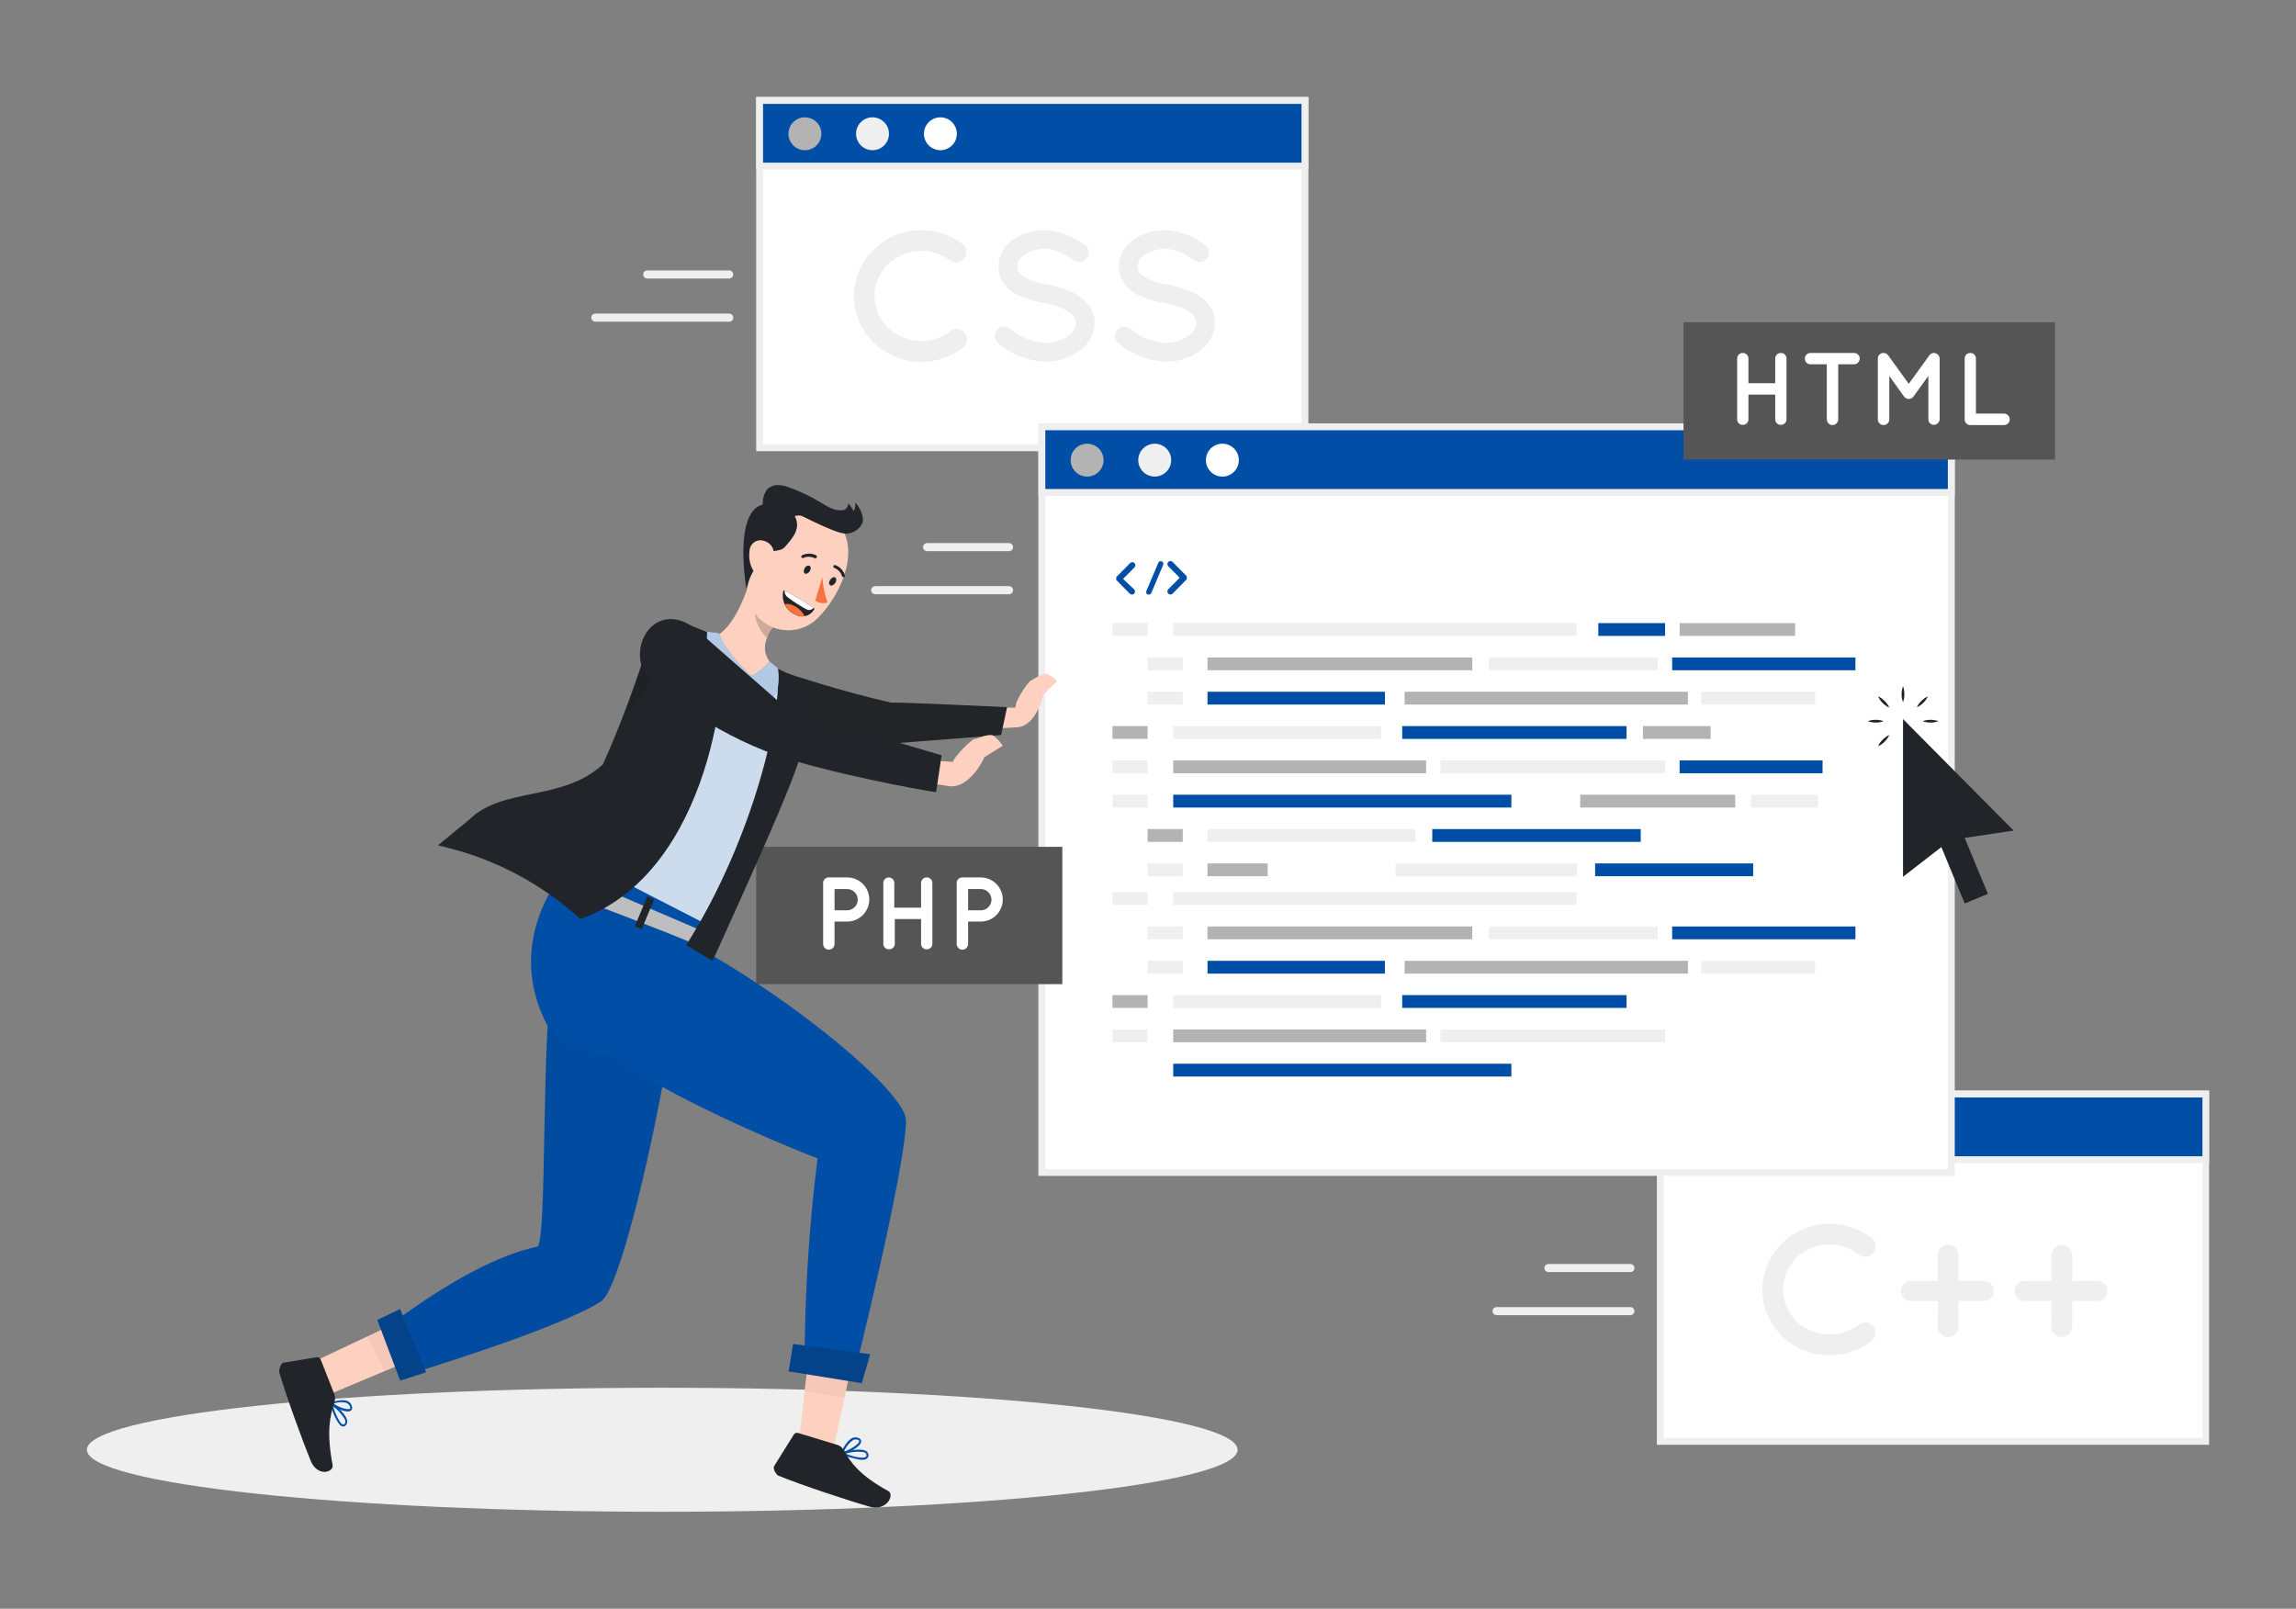 <svg width="568" height="398" viewBox="0 0 568 398" fill="none" xmlns="http://www.w3.org/2000/svg">
<rect x="0" y="0" width="568" height="398" fill="#808080" stroke="none"/>
<g clip-path="url(#clip0_594_903)">
<path d="M322.83 24.854H187.925V110.772H322.83V24.854Z" fill="white"/>
<path d="M323.672 111.612H187.07V24H323.672V111.612ZM188.767 109.918H321.975V25.707H188.767V109.918Z" fill="#EFEFEF"/>
<path d="M322.83 24.854H187.925V41.102H322.83V24.854Z" fill="#004EA6"/>
<path d="M323.672 41.956H187.07V24H323.672V41.956ZM188.767 40.248H321.975V25.707H188.767V40.248Z" fill="#EFEFEF"/>
<path d="M203.197 33.093C203.197 35.343 201.378 37.159 199.124 37.159C196.871 37.159 195.052 35.343 195.052 33.093C195.052 30.844 196.871 29.028 199.124 29.028C201.364 29.028 203.197 30.844 203.197 33.093Z" fill="#B3B3B3"/>
<path d="M219.921 33.093C219.921 35.343 218.102 37.159 215.848 37.159C213.595 37.159 211.776 35.343 211.776 33.093C211.776 30.844 213.595 29.028 215.848 29.028C218.088 29.028 219.921 30.844 219.921 33.093Z" fill="#EFEFEF"/>
<path d="M236.713 33.093C236.713 35.343 234.894 37.159 232.64 37.159C230.387 37.159 228.568 35.343 228.568 33.093C228.568 30.844 230.387 29.028 232.64 29.028C234.88 29.028 236.713 30.844 236.713 33.093Z" fill="white"/>
<path d="M211.206 73.22C211.396 64.181 218.781 56.958 227.835 56.958C231.622 56.931 235.314 58.177 238.314 60.495C239.319 61.525 239.292 63.164 238.274 64.181C237.432 64.994 236.156 65.157 235.138 64.56C233.075 62.893 230.482 62.013 227.835 62.067C224.808 62.094 221.903 63.259 219.69 65.319C217.572 67.406 216.364 70.252 216.351 73.22C216.351 76.188 217.545 79.02 219.663 81.093C221.862 83.167 224.781 84.332 227.808 84.359C230.455 84.4 233.034 83.519 235.111 81.866C236.265 81.066 237.839 81.297 238.735 82.367C239.536 83.506 239.346 85.078 238.287 85.986C235.287 88.303 231.595 89.55 227.808 89.522C218.726 89.536 211.328 82.272 211.206 73.22Z" fill="#EFEFEF"/>
<path d="M246.554 81.649C247.382 80.646 248.862 80.511 249.867 81.324C252.296 83.384 255.337 84.617 258.527 84.806C260.536 84.847 262.518 84.264 264.188 83.14C265.342 82.435 266.075 81.215 266.143 79.874C266.156 79.359 266.007 78.857 265.735 78.424C265.382 77.882 264.921 77.421 264.378 77.069C262.45 75.984 260.36 75.266 258.174 74.941H258.079C256.07 74.602 254.102 74.006 252.242 73.179C250.518 72.434 249.052 71.214 248.02 69.656C247.328 68.544 246.975 67.257 246.975 65.942C247.07 63.286 248.414 60.834 250.6 59.329C252.894 57.744 255.636 56.904 258.432 56.931C262.016 57.107 265.464 58.381 268.314 60.562C269.373 61.281 269.658 62.704 268.952 63.774C268.274 64.845 266.862 65.156 265.79 64.479C265.776 64.465 265.749 64.452 265.735 64.452C263.414 62.907 261.201 61.552 258.432 61.552C256.627 61.525 254.848 62.067 253.355 63.083C252.351 63.706 251.713 64.763 251.645 65.942C251.618 66.39 251.726 66.823 251.971 67.203C252.296 67.677 252.704 68.084 253.192 68.382C254.93 69.412 256.857 70.089 258.853 70.374H258.948C261.106 70.753 263.21 71.39 265.206 72.271C267.038 73.071 268.613 74.385 269.726 76.039C270.446 77.191 270.826 78.519 270.826 79.874C270.731 82.706 269.278 85.322 266.916 86.894C264.473 88.615 261.541 89.522 258.541 89.468C254.278 89.279 250.206 87.68 246.934 84.942C245.93 84.129 245.767 82.665 246.554 81.649Z" fill="#EFEFEF"/>
<path d="M276.337 81.649C277.165 80.646 278.645 80.511 279.649 81.324C282.079 83.397 285.106 84.617 288.296 84.806C290.319 84.847 292.301 84.264 293.971 83.14C295.124 82.435 295.844 81.215 295.912 79.874C295.925 79.359 295.776 78.857 295.505 78.424C295.152 77.882 294.69 77.421 294.147 77.069C292.219 75.998 290.129 75.266 287.943 74.941H287.848C285.826 74.602 283.871 74.006 281.998 73.179C280.287 72.434 278.821 71.214 277.79 69.656C277.097 68.544 276.744 67.257 276.744 65.943C276.839 63.286 278.183 60.834 280.369 59.329C282.676 57.73 285.419 56.89 288.215 56.931C291.799 57.12 295.247 58.381 298.097 60.562C299.156 61.281 299.428 62.717 298.722 63.774C298.043 64.845 296.631 65.157 295.559 64.479C295.545 64.465 295.518 64.452 295.505 64.452C293.197 62.907 290.971 61.552 288.215 61.552C286.409 61.525 284.631 62.053 283.138 63.083C282.133 63.706 281.495 64.764 281.414 65.943C281.387 66.39 281.495 66.823 281.726 67.203C282.052 67.677 282.473 68.07 282.948 68.382C284.686 69.412 286.613 70.089 288.622 70.374H288.704C290.862 70.74 292.966 71.377 294.962 72.271C296.794 73.071 298.369 74.385 299.495 76.039C300.201 77.191 300.581 78.519 300.581 79.874C300.5 82.706 299.048 85.322 296.686 86.894C294.229 88.615 291.296 89.509 288.296 89.468C284.034 89.265 279.962 87.68 276.69 84.942C275.699 84.115 275.55 82.665 276.337 81.649Z" fill="#EFEFEF"/>
<path d="M545.645 270.655H410.74V356.573H545.645V270.655Z" fill="white"/>
<path d="M546.5 357.426H409.885V269.801H546.5V357.426ZM411.595 355.719H544.857V271.508H411.595V355.719Z" fill="#EFEFEF"/>
<path d="M545.645 270.655H410.74V286.903H545.645V270.655Z" fill="#004EA6"/>
<path d="M546.5 287.757H409.885V269.801H546.5V287.757ZM411.595 286.049H544.857V271.508H411.595V286.049Z" fill="#EFEFEF"/>
<path d="M426.025 278.894C426.025 281.144 424.206 282.96 421.953 282.96C419.699 282.96 417.88 281.144 417.88 278.894C417.88 276.645 419.699 274.829 421.953 274.829C424.192 274.829 426.025 276.645 426.025 278.894Z" fill="#B3B3B3"/>
<path d="M442.749 278.894C442.749 281.144 440.93 282.96 438.676 282.96C436.423 282.96 434.604 281.144 434.604 278.894C434.604 276.645 436.423 274.829 438.676 274.829C440.916 274.829 442.749 276.645 442.749 278.894Z" fill="#EFEFEF"/>
<path d="M459.473 278.894C459.473 281.144 457.654 282.96 455.4 282.96C453.147 282.96 451.328 281.144 451.328 278.894C451.328 276.645 453.147 274.829 455.4 274.829C457.64 274.829 459.473 276.645 459.473 278.894Z" fill="white"/>
<path d="M435.934 319.034C436.124 309.995 443.509 302.772 452.563 302.772C456.351 302.745 460.043 303.978 463.043 306.296C464.102 307.204 464.292 308.776 463.491 309.914C462.595 310.985 461.02 311.215 459.866 310.415C457.803 308.735 455.21 307.827 452.55 307.868C449.523 307.895 446.604 309.06 444.405 311.134C442.301 313.221 441.106 316.053 441.093 319.007C441.093 321.975 442.287 324.807 444.405 326.881C446.618 328.954 449.523 330.12 452.55 330.133C455.197 330.174 457.79 329.293 459.853 327.64C461.007 326.84 462.581 327.07 463.477 328.141C464.278 329.279 464.088 330.851 463.029 331.759C460.029 334.077 456.337 335.323 452.55 335.296C443.482 335.323 436.084 328.073 435.934 319.034Z" fill="#EFEFEF"/>
<path d="M479.4 321.88H472.912C471.541 321.975 470.333 320.945 470.238 319.576C470.143 318.208 471.174 317.001 472.545 316.907C472.667 316.893 472.79 316.893 472.912 316.907H479.346V310.578C479.346 309.155 480.5 308.003 481.925 308.003C483.351 308.003 484.505 309.155 484.505 310.578V310.592V316.88H490.952C492.324 316.974 493.355 318.18 493.26 319.549C493.165 320.782 492.188 321.758 490.952 321.853H484.505V328.209C484.505 329.632 483.351 330.784 481.925 330.784C480.5 330.784 479.346 329.632 479.346 328.209V328.195L479.4 321.88Z" fill="#EFEFEF"/>
<path d="M507.5 321.88H501.066C499.695 321.975 498.486 320.945 498.391 319.576C498.296 318.208 499.328 317.002 500.699 316.907C500.821 316.893 500.943 316.893 501.066 316.907H507.5V310.578C507.473 309.169 508.6 308.017 510.011 307.99C510.038 307.99 510.052 307.99 510.079 307.99C511.505 307.99 512.672 309.155 512.672 310.578V316.866H519.066C520.437 316.961 521.468 318.167 521.373 319.536C521.278 320.769 520.301 321.745 519.066 321.839H512.631V328.195C512.631 329.618 511.464 330.784 510.038 330.784C508.627 330.797 507.473 329.672 507.459 328.263C507.459 328.236 507.459 328.222 507.459 328.195L507.5 321.88Z" fill="#EFEFEF"/>
<path d="M482.726 105.581H257.74V290.034H482.726V105.581Z" fill="white"/>
<path d="M483.581 290.901H256.885V104.741H483.581V290.901ZM258.595 289.193H481.871V106.435H258.595V289.193Z" fill="#EFEFEF"/>
<path d="M482.726 105.581H257.74V121.83H482.726V105.581Z" fill="#004EA6"/>
<path d="M483.581 122.684H256.885V104.741H483.581V122.684ZM258.595 120.976H481.871V106.435H258.595V120.976Z" fill="#EFEFEF"/>
<path d="M273.011 113.834C273.011 116.084 271.192 117.9 268.939 117.9C266.686 117.9 264.867 116.084 264.867 113.834C264.867 111.585 266.686 109.769 268.939 109.769C271.179 109.769 273.011 111.585 273.011 113.834Z" fill="#B3B3B3"/>
<path d="M289.735 113.834C289.735 116.084 287.916 117.9 285.663 117.9C283.41 117.9 281.59 116.084 281.59 113.834C281.59 111.585 283.41 109.769 285.663 109.769C287.916 109.769 289.735 111.585 289.735 113.834Z" fill="#EFEFEF"/>
<path d="M306.473 113.834C306.473 116.084 304.654 117.9 302.4 117.9C300.147 117.9 298.328 116.084 298.328 113.834C298.328 111.585 300.147 109.769 302.4 109.769C304.654 109.769 306.473 111.585 306.473 113.834Z" fill="white"/>
<path d="M283.898 154.151H275.197V157.322H283.898V154.151Z" fill="#EFEFEF"/>
<path d="M390.052 154.151H290.238V157.322H390.052V154.151Z" fill="#EFEFEF"/>
<path d="M411.921 154.151H395.4V157.322H411.921V154.151Z" fill="#004EA6"/>
<path d="M449.726 196.608H433.192V199.779H449.726V196.608Z" fill="#EFEFEF"/>
<path d="M444.093 154.151H415.518V157.322H444.093V154.151Z" fill="#B3B3B3"/>
<path d="M292.6 162.648H283.898V165.819H292.6V162.648Z" fill="#EFEFEF"/>
<path d="M364.219 162.648H298.722V165.819H364.219V162.648Z" fill="#B3B3B3"/>
<path d="M429.269 196.608H390.921V199.779H429.269V196.608Z" fill="#B3B3B3"/>
<path d="M352.803 188.125H290.238V191.296H352.803V188.125Z" fill="#B3B3B3"/>
<path d="M342.609 171.131H298.722V174.302H342.609V171.131Z" fill="#004EA6"/>
<path d="M423.188 179.628H406.45V182.799H423.188V179.628Z" fill="#B3B3B3"/>
<path d="M417.568 171.131H347.482V174.302H417.568V171.131Z" fill="#B3B3B3"/>
<path d="M373.898 196.608H290.238V199.779H373.898V196.608Z" fill="#004EA6"/>
<path d="M459.011 162.648H413.672V165.819H459.011V162.648Z" fill="#004EA6"/>
<path d="M410.075 162.648H368.333V165.819H410.075V162.648Z" fill="#EFEFEF"/>
<path d="M449.034 171.131H420.867V174.302H449.034V171.131Z" fill="#EFEFEF"/>
<path d="M292.6 171.131H283.898V174.302H292.6V171.131Z" fill="#EFEFEF"/>
<path d="M283.898 179.628H275.197V182.799H283.898V179.628Z" fill="#B3B3B3"/>
<path d="M341.658 179.628H290.238V182.799H341.658V179.628Z" fill="#EFEFEF"/>
<path d="M350.143 205.105H298.722V208.276H350.143V205.105Z" fill="#EFEFEF"/>
<path d="M433.708 213.602H394.613V216.773H433.708V213.602Z" fill="#004EA6"/>
<path d="M405.894 205.105H354.324V208.276H405.894V205.105Z" fill="#004EA6"/>
<path d="M390.12 213.602H345.229V216.773H390.12V213.602Z" fill="#EFEFEF"/>
<path d="M313.613 213.602H298.722V216.773H313.613V213.602Z" fill="#B3B3B3"/>
<path d="M411.921 188.125H356.346V191.296H411.921V188.125Z" fill="#EFEFEF"/>
<path d="M450.88 188.125H415.518V191.296H450.88V188.125Z" fill="#004EA6"/>
<path d="M402.391 179.628H346.885V182.799H402.391V179.628Z" fill="#004EA6"/>
<path d="M283.898 188.125H275.197V191.296H283.898V188.125Z" fill="#EFEFEF"/>
<path d="M283.898 196.608H275.197V199.779H283.898V196.608Z" fill="#EFEFEF"/>
<path d="M292.6 205.105H283.898V208.276H292.6V205.105Z" fill="#B3B3B3"/>
<path d="M292.6 213.602H283.898V216.773H292.6V213.602Z" fill="#EFEFEF"/>
<path d="M283.898 220.703H275.197V223.874H283.898V220.703Z" fill="#EFEFEF"/>
<path d="M390.052 220.703H290.238V223.874H390.052V220.703Z" fill="#EFEFEF"/>
<path d="M292.6 229.2H283.898V232.371H292.6V229.2Z" fill="#EFEFEF"/>
<path d="M364.219 229.2H298.722V232.371H364.219V229.2Z" fill="#B3B3B3"/>
<path d="M352.803 254.677H290.238V257.848H352.803V254.677Z" fill="#B3B3B3"/>
<path d="M342.609 237.697H298.722V240.868H342.609V237.697Z" fill="#004EA6"/>
<path d="M417.568 237.697H347.482V240.868H417.568V237.697Z" fill="#B3B3B3"/>
<path d="M373.898 263.161H290.238V266.332H373.898V263.161Z" fill="#004EA6"/>
<path d="M459.011 229.2H413.672V232.371H459.011V229.2Z" fill="#004EA6"/>
<path d="M410.075 229.2H368.333V232.371H410.075V229.2Z" fill="#EFEFEF"/>
<path d="M449.034 237.697H420.867V240.868H449.034V237.697Z" fill="#EFEFEF"/>
<path d="M292.6 237.697H283.898V240.868H292.6V237.697Z" fill="#EFEFEF"/>
<path d="M283.898 246.18H275.197V249.351H283.898V246.18Z" fill="#B3B3B3"/>
<path d="M341.658 246.18H290.238V249.351H341.658V246.18Z" fill="#EFEFEF"/>
<path d="M411.921 254.677H356.346V257.848H411.921V254.677Z" fill="#EFEFEF"/>
<path d="M402.391 246.18H346.885V249.351H402.391V246.18Z" fill="#004EA6"/>
<path d="M283.898 254.677H275.197V257.848H283.898V254.677Z" fill="#EFEFEF"/>
<path d="M280.572 145.803C280.871 146.101 280.871 146.575 280.572 146.873C280.274 147.158 279.799 147.158 279.5 146.873L276.147 143.472C276.133 143.445 276.133 143.431 276.147 143.404C276.147 143.377 276.147 143.336 276.147 143.309C276.147 143.282 276.147 143.255 276.147 143.228V143.147C276.147 143.147 276.147 143.147 276.147 143.065C276.147 142.984 276.147 143.065 276.147 143.065V142.984C276.147 142.957 276.147 142.916 276.147 142.889C276.147 142.889 276.147 142.794 276.147 142.781C276.147 142.767 276.147 142.781 276.147 142.781C276.161 142.74 276.188 142.713 276.228 142.699L279.581 139.298C279.88 139.013 280.355 139.013 280.654 139.298C280.952 139.596 280.952 140.07 280.654 140.369L277.83 143.214L280.572 145.803Z" fill="#004EA6"/>
<path d="M283.613 146.182L286.545 139.23C286.681 138.891 287.061 138.742 287.4 138.878C287.74 139.013 287.889 139.393 287.753 139.732L284.821 146.697C284.713 146.941 284.468 147.09 284.21 147.09C284.129 147.104 284.061 147.104 283.98 147.09C283.64 146.982 283.464 146.629 283.572 146.291C283.572 146.25 283.586 146.223 283.613 146.182Z" fill="#004EA6"/>
<path d="M293.523 143.377C293.509 143.404 293.468 143.445 293.441 143.458L290.088 146.86C289.939 146.995 289.749 147.077 289.545 147.077C289.342 147.077 289.152 146.995 289.016 146.86C288.717 146.562 288.717 146.087 289.016 145.789L291.839 142.93L289.016 140.084C288.717 139.786 288.717 139.312 289.016 139.013C289.314 138.729 289.79 138.729 290.088 139.013L293.441 142.415C293.482 142.428 293.509 142.456 293.523 142.496C293.55 142.523 293.577 142.564 293.591 142.605C293.591 142.645 293.591 142.672 293.591 142.713V142.794V142.957C293.591 142.998 293.591 143.025 293.591 143.065L293.523 143.377Z" fill="#004EA6"/>
<path d="M508.382 79.725H416.482V113.699H508.382V79.725Z" fill="#555555"/>
<path d="M429.744 103.752V88.682C429.744 87.937 430.355 87.327 431.102 87.327C431.848 87.287 432.5 87.856 432.541 88.601C432.541 88.628 432.541 88.655 432.541 88.682V94.808H439.165V88.682C439.165 87.937 439.776 87.327 440.523 87.327C441.269 87.287 441.921 87.856 441.962 88.601C441.962 88.628 441.962 88.655 441.962 88.682V103.752C441.962 104.497 441.351 105.107 440.604 105.107C440.577 105.107 440.55 105.107 440.523 105.107C439.776 105.107 439.165 104.497 439.165 103.752V97.626H432.541V103.752C432.541 104.497 431.93 105.107 431.183 105.107C431.156 105.107 431.129 105.107 431.102 105.107C430.342 105.107 429.744 104.497 429.744 103.752Z" fill="white"/>
<path d="M458.821 90.119H454.749V103.752C454.749 104.524 454.111 105.161 453.337 105.161C452.563 105.161 451.925 104.524 451.925 103.752V90.119H447.853C447.106 90.119 446.495 89.509 446.495 88.764C446.495 88.737 446.495 88.709 446.495 88.682C446.495 87.937 447.106 87.327 447.853 87.327H458.713C459.459 87.327 460.07 87.937 460.07 88.682C460.07 89.401 459.541 90.024 458.821 90.119Z" fill="white"/>
<path d="M479.848 88.682V103.752C479.794 104.511 479.17 105.107 478.409 105.107C477.663 105.107 477.052 104.497 477.052 103.752V93.005L473.36 98.114C473.102 98.48 472.667 98.711 472.219 98.697C471.758 98.697 471.323 98.48 471.038 98.114L467.387 93.005V103.752C467.387 104.538 466.749 105.161 465.975 105.161C465.188 105.161 464.55 104.524 464.55 103.752V88.682C464.55 87.937 465.161 87.327 465.907 87.327H465.989C466.437 87.327 466.857 87.544 467.115 87.91L472.206 94.957L477.296 87.91C477.554 87.53 477.989 87.314 478.45 87.327C479.197 87.354 479.794 87.937 479.848 88.682Z" fill="white"/>
<path d="M486.038 103.752V88.682C486.038 87.937 486.649 87.327 487.396 87.327C488.143 87.287 488.781 87.869 488.821 88.615C488.821 88.642 488.821 88.655 488.821 88.682V102.315H495.758C496.545 102.315 497.183 102.952 497.183 103.738C497.183 104.524 496.545 105.161 495.758 105.161H487.396C486.649 105.161 486.038 104.551 486.038 103.806C486.038 103.792 486.038 103.765 486.038 103.752Z" fill="white"/>
<path d="M262.803 209.496H187.07V243.47H262.803V209.496Z" fill="#555555"/>
<path d="M209.563 227.994H206.455V233.537C206.455 234.323 205.817 234.946 205.043 234.946C204.269 234.946 203.631 234.309 203.631 233.537V218.426C203.631 217.681 204.242 217.071 204.989 217.071H209.577C212.604 217.071 215.048 219.511 215.048 222.533C215.048 225.555 212.577 227.994 209.563 227.994ZM206.455 225.202H209.563C211.016 225.202 212.197 224.023 212.197 222.573C212.197 221.123 211.016 219.944 209.563 219.944H206.455V225.202Z" fill="white"/>
<path d="M218.523 233.537V218.426C218.523 217.681 219.133 217.071 219.88 217.071C220.627 217.071 221.238 217.681 221.238 218.426V224.552H227.862V218.426C227.862 217.681 228.473 217.071 229.219 217.071C229.966 217.031 230.618 217.6 230.658 218.345C230.658 218.372 230.658 218.399 230.658 218.426V233.496C230.658 234.241 230.048 234.851 229.301 234.851C229.274 234.851 229.247 234.851 229.219 234.851C228.473 234.851 227.862 234.241 227.862 233.496V227.371H221.36V233.496C221.36 234.241 220.749 234.851 220.002 234.851C219.256 234.919 218.59 234.363 218.523 233.618C218.523 233.591 218.523 233.564 218.523 233.537Z" fill="white"/>
<path d="M242.645 227.994H239.495V233.537C239.495 234.323 238.857 234.946 238.084 234.946C237.31 234.946 236.672 234.309 236.672 233.537V218.426C236.672 217.681 237.283 217.071 238.029 217.071H242.604C245.631 217.071 248.075 219.511 248.075 222.533C248.075 225.555 245.631 227.994 242.604 227.994H242.645ZM239.495 225.202H242.645C244.097 225.202 245.278 224.023 245.278 222.573C245.278 221.123 244.097 219.944 242.645 219.944H239.495V225.202Z" fill="white"/>
<path d="M486.038 207.287L491.781 221.137L486.038 223.508L480.269 209.564L470.781 216.909V177.893L498.147 205.485L486.038 207.287Z" fill="#212529"/>
<path d="M470.781 173.706C470.536 173.082 470.414 172.418 470.428 171.741C470.414 171.063 470.536 170.399 470.781 169.776C471.025 170.399 471.133 171.063 471.12 171.741C471.133 172.405 471.011 173.082 470.781 173.706Z" fill="#212529"/>
<path d="M467.387 175.061C466.776 174.79 466.219 174.397 465.758 173.923C465.269 173.462 464.876 172.906 464.618 172.283C465.228 172.554 465.785 172.947 466.247 173.435C466.735 173.895 467.115 174.451 467.387 175.061Z" fill="#212529"/>
<path d="M465.989 178.408C464.726 178.882 463.328 178.882 462.066 178.408C463.328 177.961 464.713 177.961 465.989 178.408Z" fill="#212529"/>
<path d="M467.387 181.837C467.129 182.447 466.735 183.002 466.247 183.463C465.785 183.951 465.228 184.344 464.618 184.615C464.876 183.992 465.269 183.436 465.758 182.975C466.219 182.501 466.776 182.108 467.387 181.837Z" fill="#212529"/>
<path d="M475.627 178.408C476.903 177.961 478.287 177.961 479.563 178.408C478.287 178.882 476.889 178.882 475.627 178.408Z" fill="#212529"/>
<path d="M474.161 175.061C474.432 174.451 474.826 173.895 475.301 173.435C475.762 172.947 476.319 172.554 476.943 172.283C476.373 173.489 475.382 174.451 474.161 174.993V175.061V175.061Z" fill="#212529"/>
<path d="M163.83 374C242.437 374 306.161 367.132 306.161 358.659C306.161 350.187 242.437 343.319 163.83 343.319C85.223 343.319 21.5 350.187 21.5 358.659C21.5 367.132 85.223 374 163.83 374Z" fill="#EFEFEF"/>
<path d="M106.084 334.605L81.011 345.148C79.722 342.465 78.568 339.701 77.577 336.895L99.88 326.352L106.084 334.605Z" fill="#FDD0BF"/>
<path d="M81.69 347.276C81.677 347.168 81.704 347.059 81.785 346.991C81.867 346.924 81.989 346.924 82.07 346.991C82.219 347.1 85.559 349.566 85.871 351.409C85.939 351.748 85.885 352.1 85.708 352.399C85.532 352.751 85.152 352.954 84.758 352.886C84.066 352.792 83.4 351.653 82.817 350.406C82.355 349.404 81.975 348.347 81.69 347.276ZM85.274 351.057C84.527 349.824 83.536 348.74 82.382 347.886C82.966 349.797 84.079 352.263 84.88 352.426C84.989 352.426 85.138 352.426 85.342 352.128C85.45 351.951 85.491 351.721 85.437 351.518C85.409 351.355 85.355 351.192 85.287 351.043L85.274 351.057Z" fill="#004EA6"/>
<path d="M81.744 347.113C81.758 347.019 81.826 346.951 81.921 346.937C82.029 346.937 84.636 345.921 86.129 346.68C86.577 346.924 86.889 347.33 87.025 347.818C87.228 348.211 87.133 348.699 86.794 348.984C85.844 349.688 82.817 348.36 81.799 347.439V347.344L81.744 347.113ZM85.898 347.113C84.785 346.775 83.591 346.829 82.504 347.249C83.726 348.103 86.034 348.943 86.577 348.482C86.577 348.482 86.767 348.347 86.577 347.913L86.482 347.791C86.373 347.52 86.156 347.303 85.898 347.168V347.113Z" fill="#004EA6"/>
<path d="M82.708 344.918L79.328 336.313C79.179 335.92 78.772 335.689 78.351 335.771L70.097 337.126C69.283 337.329 69.011 339.253 69.038 339.335C70.803 345.46 75.133 357.209 76.844 361.356C78.554 365.503 82.654 364.256 82.274 362.4C80.699 354.065 81.677 350.203 82.722 346.829C82.953 346.205 82.953 345.528 82.708 344.918Z" fill="#212529"/>
<g opacity="0.2">
<path opacity="0.2" d="M90.826 330.499L99.88 326.352L106.084 334.605L95.047 339.118L90.826 330.499Z" fill="#151515"/>
</g>
<path d="M138.568 239.052C137.713 240.787 137.034 242.603 136.572 244.473C133.952 254.379 135.351 307.854 132.921 308.396C123.527 310.497 112.206 316.121 96.161 327.978C97.803 331.963 99.228 336.042 100.45 340.175C100.45 340.175 138.201 328.819 148.762 321.894C155.265 317.625 170.482 242.508 167.319 236.518C165.527 233.211 146.428 221.936 138.568 239.052Z" fill="#004EA6"/>
<g opacity="0.2">
<path opacity="0.2" d="M138.568 239.052C137.713 240.787 137.034 242.603 136.572 244.473C133.952 254.379 135.351 307.854 132.921 308.396C123.527 310.497 112.206 316.121 96.161 327.978C97.803 331.963 99.228 336.042 100.45 340.175C100.45 340.175 138.201 328.819 148.762 321.894C155.265 317.625 170.482 242.508 167.319 236.518C165.527 233.211 146.428 221.936 138.568 239.052Z" fill="#151515"/>
</g>
<path d="M173.645 224.538L176.862 225.744C174.31 243.443 172.6 250.07 172.6 250.07L168.853 259.949C168.853 259.949 141.446 265.668 135.133 253.173C123.785 230.691 141.663 213.006 141.663 213.006C141.663 213.006 161.957 219.7 173.645 224.538Z" fill="#004EA6"/>
<path d="M211.328 334.578L205.749 360.326C204.88 360.584 197.156 360.977 197.156 360.977L199.966 336.042L211.328 334.578Z" fill="#FDD0BF"/>
<path d="M208.179 359.798C208.084 359.744 208.043 359.649 208.057 359.54C208.07 359.432 208.152 359.351 208.247 359.31C208.437 359.31 212.631 358.05 214.192 358.944C214.505 359.107 214.722 359.378 214.803 359.716C214.939 360.109 214.817 360.543 214.491 360.801C213.934 361.316 212.604 361.194 211.287 360.801C210.229 360.57 209.183 360.231 208.179 359.798ZM213.5 359.215C212.034 359.052 210.541 359.188 209.129 359.608C210.934 360.34 213.541 360.963 214.219 360.408C214.314 360.313 214.41 360.191 214.328 359.838C214.287 359.635 214.152 359.459 213.962 359.364C213.812 359.296 213.663 359.242 213.5 359.201V359.215Z" fill="#004EA6"/>
<path d="M208.097 359.662C208.043 359.581 208.043 359.473 208.097 359.391C208.097 359.283 209.238 356.518 210.88 355.732C211.355 355.543 211.871 355.543 212.346 355.732C212.781 355.827 213.066 356.234 213.038 356.667C212.889 357.901 209.767 359.581 208.369 359.838H208.247L208.097 359.662ZM211.084 356.234C210.038 356.952 209.238 357.968 208.776 359.147C210.269 358.659 212.523 357.277 212.563 356.559C212.563 356.491 212.563 356.315 212.183 356.152H212.02C211.708 356.071 211.382 356.098 211.084 356.234Z" fill="#004EA6"/>
<path d="M207.174 357.467L197.428 354.499C196.993 354.377 196.545 354.58 196.328 354.973L191.509 362.711C191.075 363.525 192.296 364.961 192.378 364.988C198.133 367.387 210.867 371.547 215.143 372.74C219.419 373.932 221.373 369.758 219.758 368.877C212.523 364.92 210.364 361.668 208.64 358.659C208.342 358.077 207.812 357.657 207.174 357.467Z" fill="#212529"/>
<g opacity="0.2">
<path opacity="0.2" d="M199.043 344.2L199.966 336.015L211.328 334.578L208.952 345.772L199.043 344.2Z" fill="#151515"/>
</g>
<path d="M135.459 247.563C149.278 266.535 202.247 286.564 202.247 286.564C200.115 303.599 199.043 320.755 199.043 337.925C203.183 338.291 207.283 339.077 211.26 340.27C211.26 340.27 224.129 288.841 224.129 277.227C224.129 266.223 155.726 216.109 139.369 225.175C134.835 227.628 129.011 238.74 135.459 247.563Z" fill="#004EA6"/>
<path d="M215.238 335.012C215.333 335.012 213.174 342.181 213.174 342.181L195.12 339.267L196.192 332.491L215.238 335.012Z" fill="#004EA6"/>
<path d="M105.405 339.457C105.405 339.552 98.998 341.53 98.998 341.53L93.351 326.555L98.971 323.845L105.405 339.457Z" fill="#004EA6"/>
<path opacity="0.2" d="M215.238 335.012C215.333 335.012 213.174 342.181 213.174 342.181L195.12 339.267L196.192 332.491L215.238 335.012Z" fill="#151515"/>
<path opacity="0.2" d="M105.405 339.457C105.405 339.552 98.998 341.53 98.998 341.53L93.351 326.555L98.971 323.845L105.405 339.457Z" fill="#151515"/>
<path d="M175.382 228.983L140.387 210.986C141.853 207.49 144.12 202.598 150.758 188.369C155.17 178.503 158.943 168.353 162.038 157.999V157.904C162.934 155.248 165.812 153.825 168.473 154.706H168.554C170.998 155.546 173.984 156.671 176.903 157.986C182.414 160.425 187.776 163.176 192.962 166.239C194.645 167.336 196.26 168.543 197.781 169.857C199.966 171.632 201.011 174.465 200.495 177.243C198.894 186.16 195.296 196.066 175.382 228.983Z" fill="#004EA6"/>
<path opacity="0.8" d="M175.382 228.983L141.609 211.623C143.088 208.114 143.808 208.1 161.971 157.999V157.904C162.826 155.289 165.622 153.825 168.269 154.638H168.351C170.713 155.438 173.645 156.509 176.414 157.755C181.722 160.113 186.894 162.77 191.889 165.724C193.505 166.794 195.052 167.973 196.518 169.247C198.663 171.009 199.667 173.814 199.111 176.538C197.428 185.401 195.201 196.025 175.382 228.983Z" fill="white"/>
<path d="M175.41 235.271C175.532 234.485 137.4 220.147 137.4 220.147L139.342 215.553L176.957 231.693L175.41 235.271Z" fill="#212529"/>
<path opacity="0.7" d="M175.41 235.271C175.532 234.485 137.4 220.147 137.4 220.147L139.342 215.553L176.957 231.693L175.41 235.271Z" fill="white"/>
<path d="M176.699 157.159C173.686 155.804 170.468 154.598 167.889 153.717H167.808H167.658C164.848 152.85 161.862 154.422 160.98 157.227V157.24C157.722 168.109 153.771 178.76 149.143 189.114C138.975 198.41 124.464 194.535 116.048 202.788L108.364 209.116L110.848 209.753C123.052 212.83 134.292 218.887 143.577 227.37C176.319 215.594 180.486 165.426 178.396 157.864L176.699 157.159Z" fill="#212529"/>
<path opacity="0.2" d="M153.921 177.703C156.12 171.781 157.627 167.662 159.771 160.967C159.88 160.899 159.989 160.832 160.111 160.791C162.826 159.504 165.853 159.26 161.998 167.391C161.998 167.391 155.428 177.121 153.921 177.703Z" fill="#151515"/>
<path d="M184.898 167.607C176.753 163.948 176.278 157.715 176.278 157.715C181.572 156.021 185.088 145.925 186.554 140.097L189.011 145.857L192.364 153.717C191.794 154.408 191.265 155.126 190.776 155.885C188.821 158.88 188.156 162.2 192.256 165.697C192.256 165.751 191.889 170.711 184.898 167.607Z" fill="#FDD0BF"/>
<path d="M174.934 156.278L177.853 156.631C179.21 160.696 183.283 164.762 186.296 167.77C184.219 168.014 182.278 168.868 180.69 170.223C173.726 163 174.934 156.278 174.934 156.278Z" fill="#004EA6"/>
<path opacity="0.7" d="M177.88 156.631C179.238 160.696 183.31 164.762 186.324 167.77C184.247 168.014 182.305 168.868 180.717 170.223C173.726 163 174.962 156.278 174.962 156.278" fill="white"/>
<path d="M192.459 165.29L190.409 163.637C190.409 163.637 187.043 167.906 184.355 167.377C187.64 171.063 187.274 173.435 187.274 173.435C194.156 174.573 192.459 165.29 192.459 165.29Z" fill="#004EA6"/>
<path d="M251.305 174.383C251.305 173.299 254.563 168.014 255.378 168.231C256.6 169.166 257.536 170.426 258.093 171.863C257.984 172.771 256.07 179.641 251.699 179.912C249.962 180.007 251.305 174.383 251.305 174.383Z" fill="#FDD0BF"/>
<path d="M255.324 168.231C255.324 168.231 257.93 166.415 258.962 166.713C259.925 167.16 260.808 167.77 261.554 168.515L258.038 171.863L255.324 168.231Z" fill="#FDD0BF"/>
<path d="M247.111 175.034L251.36 175.074L251.645 179.912L243.554 180.387L247.111 175.034Z" fill="#FDD0BF"/>
<path d="M249.133 174.952L247.667 181.837L220.776 183.924L196.342 181.457L194.577 166.55C195.636 166.849 207.636 170.914 220.369 173.814C223.26 173.719 249.133 174.952 249.133 174.952Z" fill="#212529"/>
<g opacity="0.2">
<path opacity="0.2" d="M249.133 174.952L247.667 181.837L220.776 183.924L196.342 181.457L194.577 166.55C195.636 166.849 207.636 170.914 220.369 173.814C223.26 173.719 249.133 174.952 249.133 174.952Z" fill="#151515"/>
</g>
<path opacity="0.2" d="M211.437 182.975L196.314 181.457L195.663 175.86C197.903 177.08 206.047 180.197 211.437 182.975Z" fill="#151515"/>
<path d="M176.292 237.724L169.762 233.794C186.785 206.826 193.708 175.224 192.337 165.331C194.808 166.767 194.889 166.266 197.197 167.946C199.572 170.02 200.686 173.204 200.129 176.308C200.102 184.574 195.609 195.104 176.292 237.724Z" fill="#212529"/>
<path opacity="0.7" d="M192.459 165.29L190.409 163.637C190.409 163.637 187.043 167.906 184.355 167.377C187.64 171.063 187.274 173.435 187.274 173.435C194.156 174.573 192.459 165.29 192.459 165.29Z" fill="white"/>
<path opacity="0.2" d="M191.224 155.248L188.007 147.754C187.572 148.472 187.219 149.231 186.948 150.017C186.133 152.416 187.817 156.183 189.771 157.769L191.224 155.248Z" fill="#151515"/>
<path d="M193.6 127.237C198.419 124.106 204.853 125.475 207.989 130.286C212.726 137.197 207.5 147.741 202.382 152.823C198.419 156.888 191.916 156.969 187.857 153.026C186.364 151.576 185.346 149.719 184.939 147.673C183.744 142.035 186.296 138.187 190.002 131.208C190.83 129.595 192.079 128.226 193.6 127.237Z" fill="#FDD0BF"/>
<path d="M184.695 146.006C184.695 146.006 185.591 139.569 189.69 138.797C190.043 135.056 192.812 137.157 194.319 135.138C196.301 132.902 198.079 130.706 196.695 127.82L192.772 125.272C180.147 120.569 184.695 146.006 184.695 146.006Z" fill="#212529"/>
<path d="M201.676 148.608C202.572 149.204 203.672 149.367 204.704 149.069C203.998 147.063 203.577 144.963 203.441 142.835L201.676 148.608Z" fill="#F8723E"/>
<path d="M189.133 133.85C191.428 134.609 191.848 136.886 191.183 138.756C190.708 141.642 188.672 143.621 186.432 141.29C185.536 139.84 185.183 138.119 185.414 136.425C185.387 134.934 186.568 133.688 188.075 133.66C188.441 133.647 188.808 133.715 189.133 133.85Z" fill="#FDD0BF"/>
<path d="M200.305 140.003C200.658 140.247 200.631 140.924 200.305 141.358C199.98 141.791 199.45 142.103 199.097 141.873C198.744 141.642 198.785 141.046 199.097 140.518C199.409 139.989 199.966 139.772 200.305 140.003Z" fill="#212529"/>
<path d="M206.618 142.862C206.957 143.092 206.971 143.716 206.618 144.217C206.265 144.719 205.722 145.03 205.369 144.786C205.016 144.542 205.016 143.919 205.369 143.431C205.722 142.943 206.265 142.618 206.618 142.862Z" fill="#212529"/>
<path d="M201.867 138.078C201.744 138.132 201.622 138.132 201.5 138.078C200.645 137.658 199.654 137.631 198.785 138.011C198.609 138.119 198.378 138.065 198.269 137.889C198.174 137.712 198.229 137.482 198.405 137.374C199.505 136.832 200.781 136.832 201.88 137.374C202.07 137.468 202.138 137.685 202.057 137.875C202.016 137.956 201.948 138.024 201.867 138.078Z" fill="#212529"/>
<path d="M208.572 142.781C208.45 142.74 208.355 142.659 208.301 142.537C208.016 141.602 207.324 140.856 206.414 140.504C206.224 140.45 206.102 140.247 206.156 140.057C206.224 139.854 206.428 139.745 206.631 139.799C207.771 140.219 208.654 141.141 209.02 142.306C209.075 142.51 208.966 142.713 208.776 142.794L208.572 142.781Z" fill="#212529"/>
<path d="M213.296 129.5C212.414 131.316 210.419 132.319 208.437 131.926C205.722 131.384 199.287 128.077 198.609 127.765C197.943 127.427 197.17 127.427 196.505 127.765C195.839 128.226 195.581 129.08 195.867 129.825C193.314 128.484 190.925 126.871 188.726 125.014C188.591 123.659 188.93 122.291 189.704 121.166C190.355 120.461 191.265 120.041 192.229 120C193.152 119.987 194.075 120.149 194.943 120.475C197.686 121.45 200.333 122.697 202.83 124.188C204.69 125.353 206.726 126.627 208.803 126.153C209.468 125.868 209.876 125.204 209.835 124.486C210.364 125.082 210.812 125.733 211.192 126.437C211.559 125.787 211.681 125.042 211.559 124.31C212.631 125.285 213.975 128.064 213.296 129.5Z" fill="#212529"/>
<path d="M235.722 188.464C235.993 187.298 240.69 182.365 241.45 182.772C242.55 184.059 243.269 185.631 243.541 187.298C243.215 188.247 239.563 195.199 234.799 194.48C232.98 194.209 235.722 188.464 235.722 188.464Z" fill="#FDD0BF"/>
<path d="M241.45 182.772C241.45 182.772 244.667 181.417 245.713 181.972C246.649 182.677 247.45 183.531 248.075 184.506L243.541 187.298L241.45 182.772Z" fill="#FDD0BF"/>
<path d="M231.066 188.206L235.722 188.464L234.799 194.481L226.002 193.152L231.066 188.206Z" fill="#FDD0BF"/>
<path d="M171.907 155.424C162.337 148.35 155.197 159.422 159.69 166.957C161.428 169.898 176.536 181.444 191.957 186.756C204.839 191.215 227.346 195.388 231.581 195.985L232.939 186.851L195.093 175.698L171.907 155.424Z" fill="#212529"/>
<path d="M160.114 221.781L157.053 229.155L158.759 229.86L161.819 222.487L160.114 221.781Z" fill="#212529"/>
<path d="M201.514 150.587C199.124 148.798 196.545 147.266 193.83 146.033C193.152 148.527 194.441 151.129 196.844 152.091C198.432 152.958 200.428 152.416 201.351 150.858C201.419 150.776 201.473 150.681 201.514 150.587Z" fill="#212529"/>
<path d="M196.328 149.828C197.509 150.356 198.473 151.278 199.043 152.443C198.283 152.565 197.509 152.443 196.83 152.077C195.636 151.562 194.672 150.627 194.115 149.462C194.876 149.326 195.663 149.448 196.328 149.828Z" fill="#F8723E"/>
<path d="M201.283 150.383C200.916 150.803 200.36 150.993 199.817 150.898C198.079 150.004 196.437 148.96 194.889 147.768C194.36 147.402 194.048 146.778 194.102 146.142C196.613 147.348 199.016 148.771 201.283 150.383Z" fill="white"/>
<path d="M229.355 135.354H249.622" stroke="#EFEFEF" stroke-width="2" stroke-miterlimit="10" stroke-linecap="round"/>
<path d="M216.514 146.006H249.622" stroke="#EFEFEF" stroke-width="2" stroke-miterlimit="10" stroke-linecap="round"/>
<path d="M160.111 67.907H180.391" stroke="#EFEFEF" stroke-width="2" stroke-miterlimit="10" stroke-linecap="round"/>
<path d="M147.269 78.573H180.391" stroke="#EFEFEF" stroke-width="2" stroke-miterlimit="10" stroke-linecap="round"/>
<path d="M383.061 313.708H403.342" stroke="#EFEFEF" stroke-width="2" stroke-miterlimit="10" stroke-linecap="round"/>
<path d="M370.233 324.36H403.342" stroke="#EFEFEF" stroke-width="2" stroke-miterlimit="10" stroke-linecap="round"/>
</g>
<defs>
<clipPath id="clip0_594_903">
<rect width="525" height="350" fill="white" transform="translate(21.5 24)"/>
</clipPath>
</defs>
</svg>
